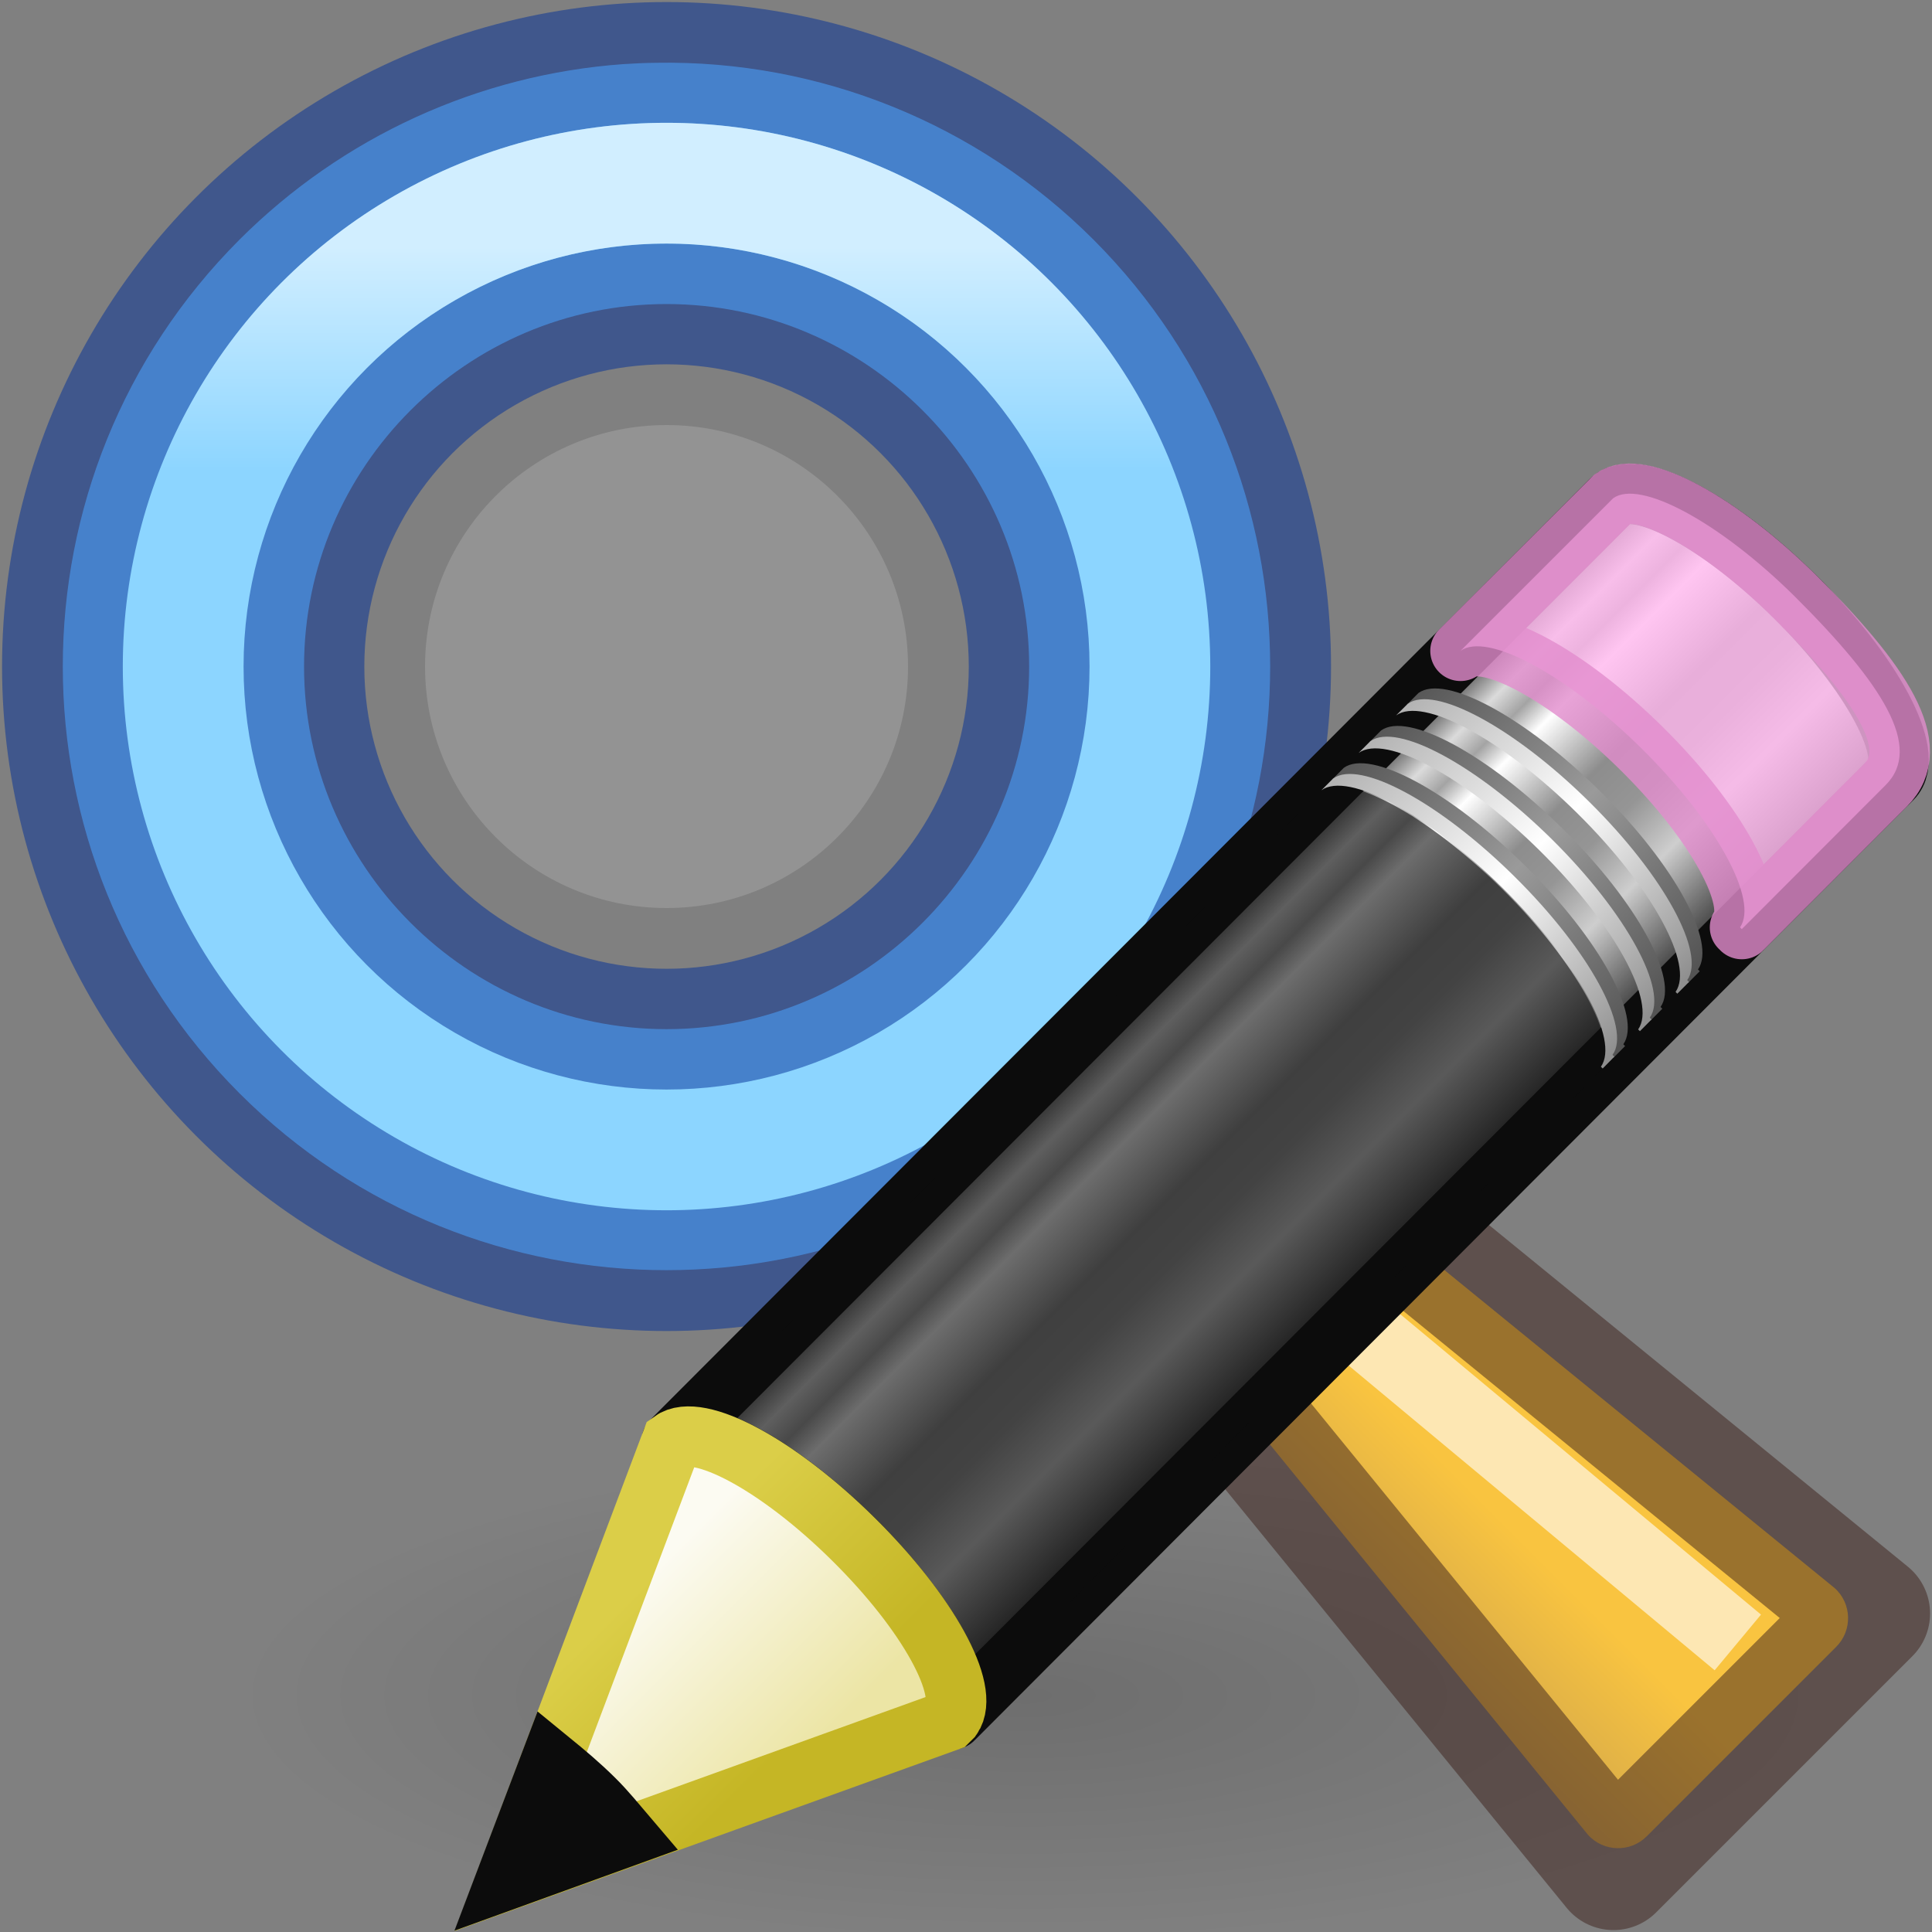 <?xml version="1.0" encoding="UTF-8" standalone="no"?>
<svg
   version="1.0"
   width="16"
   height="16"
   id="svg2"
   sodipodi:docname="edit-find-replace.svg"
   inkscape:version="1.1.2 (0a00cf5339, 2022-02-04)"
   xmlns:inkscape="http://www.inkscape.org/namespaces/inkscape"
   xmlns:sodipodi="http://sodipodi.sourceforge.net/DTD/sodipodi-0.dtd"
   xmlns:xlink="http://www.w3.org/1999/xlink"
   xmlns="http://www.w3.org/2000/svg"
   xmlns:svg="http://www.w3.org/2000/svg"
   xmlns:rdf="http://www.w3.org/1999/02/22-rdf-syntax-ns#"
   xmlns:cc="http://creativecommons.org/ns#"
   xmlns:dc="http://purl.org/dc/elements/1.1/">
  <rect width="100%" height="100%" fill="#808080" stroke="none"/>
  <sodipodi:namedview
     id="namedview45"
     pagecolor="#ffffff"
     bordercolor="#666666"
     borderopacity="1.0"
     inkscape:pageshadow="2"
     inkscape:pageopacity="0.0"
     inkscape:pagecheckerboard="0"
     showgrid="false"
     inkscape:snap-center="true"
     inkscape:snap-object-midpoints="true"
     inkscape:zoom="32"
     inkscape:cx="8.0625"
     inkscape:cy="12.546875"
     inkscape:window-width="1337"
     inkscape:window-height="890"
     inkscape:window-x="581"
     inkscape:window-y="138"
     inkscape:window-maximized="0"
     inkscape:current-layer="svg2"
     width="16px" />
  <defs
     id="defs4">
    <linearGradient
       inkscape:collect="always"
       id="linearGradient889">
      <stop
         style="stop-color:#8a715e;stop-opacity:1"
         offset="0"
         id="stop885" />
      <stop
         style="stop-color:#f9c440;stop-opacity:1"
         offset="1"
         id="stop887" />
    </linearGradient>
    <linearGradient
       inkscape:collect="always"
       id="linearGradient16562">
      <stop
         style="stop-color:#ffffff;stop-opacity:1;"
         offset="0"
         id="stop16558" />
      <stop
         style="stop-color:#ffffff;stop-opacity:0;"
         offset="1"
         id="stop16560" />
    </linearGradient>
    <linearGradient
       inkscape:collect="always"
       xlink:href="#linearGradient16562"
       id="linearGradient1068"
       gradientUnits="userSpaceOnUse"
       gradientTransform="matrix(1.144,0,0,1.144,-0.542,-0.547)"
       x1="4.415"
       y1="2.263"
       x2="4.415"
       y2="3.894" />
    <linearGradient
       inkscape:collect="always"
       xlink:href="#linearGradient889"
       id="linearGradient891-9"
       x1="9.391"
       y1="15.002"
       x2="12.121"
       y2="12.272"
       gradientUnits="userSpaceOnUse"
       gradientTransform="translate(-3.4605275e-4,-4.6960464e-5)" />
    <linearGradient
       xlink:href="#linearGradient3155-40"
       id="linearGradient8639"
       gradientUnits="userSpaceOnUse"
       gradientTransform="matrix(0.416,-0.417,0.519,0.515,-15.747,2.65)"
       spreadMethod="pad"
       x1="23.576"
       y1="25.357"
       x2="23.576"
       y2="31.211" />
    <linearGradient
       id="linearGradient3155-40">
      <stop
         id="stop2541"
         offset="0"
         style="stop-color:#181818;stop-opacity:1;" />
      <stop
         style="stop-color:#dbdbdb;stop-opacity:1;"
         offset="0.135"
         id="stop2543" />
      <stop
         id="stop2545"
         offset="0.202"
         style="stop-color:#a4a4a4;stop-opacity:1;" />
      <stop
         style="stop-color:#ffffff;stop-opacity:1;"
         offset="0.27"
         id="stop2547" />
      <stop
         id="stop2549"
         offset="0.447"
         style="stop-color:#8d8d8d;stop-opacity:1;" />
      <stop
         style="stop-color:#959595;stop-opacity:1;"
         offset="0.571"
         id="stop2551" />
      <stop
         id="stop2553"
         offset="0.72"
         style="stop-color:#cecece;stop-opacity:1;" />
      <stop
         id="stop2555"
         offset="1"
         style="stop-color:#181818;stop-opacity:1;" />
    </linearGradient>
    <linearGradient
       xlink:href="#linearGradient3240-279"
       id="linearGradient8641"
       gradientUnits="userSpaceOnUse"
       gradientTransform="matrix(0.404,-0.406,0.607,0.602,-17.868,0.693)"
       x1="30.038"
       y1="24.99"
       x2="30.038"
       y2="30" />
    <linearGradient
       id="linearGradient3240-279">
      <stop
         style="stop-color:#565656;stop-opacity:1;"
         offset="0"
         id="stop2559" />
      <stop
         id="stop2561"
         offset="0.5"
         style="stop-color:#9a9a9a;stop-opacity:1;" />
      <stop
         style="stop-color:#545454;stop-opacity:1;"
         offset="1"
         id="stop2563" />
    </linearGradient>
    <linearGradient
       xlink:href="#linearGradient3223-789"
       id="linearGradient8643"
       gradientUnits="userSpaceOnUse"
       gradientTransform="matrix(0.404,-0.406,0.607,0.602,-17.983,0.809)"
       x1="30.038"
       y1="24.99"
       x2="30.038"
       y2="30" />
    <linearGradient
       id="linearGradient3223-789">
      <stop
         id="stop2567"
         offset="0"
         style="stop-color:#b1b1b1;stop-opacity:1;" />
      <stop
         style="stop-color:#ffffff;stop-opacity:1;"
         offset="0.5"
         id="stop2569" />
      <stop
         id="stop2571"
         offset="1"
         style="stop-color:#8f8f8f;stop-opacity:1;" />
    </linearGradient>
    <linearGradient
       xlink:href="#linearGradient3240-279"
       id="linearGradient8645"
       gradientUnits="userSpaceOnUse"
       gradientTransform="matrix(0.404,-0.406,0.607,0.602,-17.466,0.289)"
       x1="30.038"
       y1="24.99"
       x2="30.038"
       y2="30" />
    <linearGradient
       xlink:href="#linearGradient3223-789"
       id="linearGradient8647"
       gradientUnits="userSpaceOnUse"
       gradientTransform="matrix(0.404,-0.406,0.607,0.602,-17.581,0.405)"
       x1="30.038"
       y1="24.99"
       x2="30.038"
       y2="30" />
    <linearGradient
       xlink:href="#linearGradient3240-279"
       id="linearGradient8649"
       gradientUnits="userSpaceOnUse"
       gradientTransform="matrix(0.404,-0.406,0.607,0.602,-17.062,-0.116)"
       x1="30.038"
       y1="24.99"
       x2="30.038"
       y2="30" />
    <linearGradient
       xlink:href="#linearGradient3223-789"
       id="linearGradient8651"
       gradientUnits="userSpaceOnUse"
       gradientTransform="matrix(0.404,-0.406,0.607,0.602,-17.177,-2.1969969e-4)"
       x1="30.038"
       y1="24.99"
       x2="30.038"
       y2="30" />
    <linearGradient
       xlink:href="#linearGradient3290-678"
       id="linearGradient8653"
       gradientUnits="userSpaceOnUse"
       gradientTransform="matrix(0.404,-0.406,0.607,0.602,-17.637,0.462)"
       x1="9"
       y1="29.057"
       x2="9"
       y2="26.03" />
    <linearGradient
       id="linearGradient3290-678">
      <stop
         id="stop2607"
         offset="0"
         style="stop-color:#ece5a5;stop-opacity:1;" />
      <stop
         id="stop2609"
         offset="1"
         style="stop-color:#fcfbf2;stop-opacity:1;" />
    </linearGradient>
    <linearGradient
       xlink:href="#linearGradient3191-577"
       id="linearGradient8655"
       gradientUnits="userSpaceOnUse"
       gradientTransform="matrix(0.376,0.036,0.037,0.375,-2.218,-1.133)"
       x1="5.518"
       y1="37.372"
       x2="9.522"
       y2="41.392" />
    <linearGradient
       id="linearGradient3191-577">
      <stop
         id="stop2613"
         offset="0"
         style="stop-color:#dbce48;stop-opacity:1;" />
      <stop
         id="stop2615"
         offset="1"
         style="stop-color:#c5b625;stop-opacity:1;" />
    </linearGradient>
    <radialGradient
       inkscape:collect="always"
       xlink:href="#linearGradient1858"
       id="radialGradient4285"
       gradientUnits="userSpaceOnUse"
       gradientTransform="matrix(0.164,0,0,0.051,1.853,9.555)"
       cx="40.479"
       cy="87.979"
       fx="40.479"
       fy="87.979"
       r="39.586" />
    <linearGradient
       inkscape:collect="always"
       id="linearGradient1858">
      <stop
         style="stop-color:#000000;stop-opacity:1;"
         offset="0"
         id="stop1854" />
      <stop
         style="stop-color:#000000;stop-opacity:0;"
         offset="1"
         id="stop1856" />
    </linearGradient>
  </defs>
  <rect
     style="opacity:0.14;fill:url(#radialGradient4285);fill-opacity:1;stroke:none;stroke-width:1;stroke-opacity:0.5"
     id="rect4283"
     width="13"
     height="4"
     x="2"
     y="12"
     rx="0.756"
     ry="1.111" />
  <path
     id="path1052"
     style="color:#000000;fill:#8cd5ff;fill-opacity:1;stroke-width:1;stroke-linejoin:round;-inkscape-stroke:none"
     d="M 5.434 0.52 C 5.343 0.521 5.253 0.525 5.162 0.531 C 3.962 0.617 2.835 1.134 1.984 1.984 C 0.032 3.937 0.032 7.102 1.984 9.055 C 3.937 11.007 7.102 11.007 9.055 9.055 C 11.007 7.102 11.007 3.937 9.055 1.984 C 8.093 1.023 6.786 0.496 5.434 0.52 z M 5.52 2.518 C 7.172 2.518 8.523 3.867 8.523 5.52 C 8.523 7.172 7.172 8.523 5.52 8.523 C 3.867 8.523 2.518 7.172 2.518 5.52 C 2.518 3.867 3.867 2.518 5.52 2.518 z " />
  <ellipse
     style="opacity:0.5;fill:none;fill-opacity:1;stroke:#002e99;stroke-width:1;stroke-linecap:round;stroke-linejoin:round;stroke-miterlimit:4;stroke-dasharray:none;stroke-opacity:1;paint-order:normal"
     id="ellipse1054"
     cx="5.52"
     cy="5.52"
     rx="5.003"
     ry="5.003" />
  <circle
     style="opacity:0.15;fill:#ffffff;fill-opacity:1;stroke:none;stroke-width:0.992;stroke-linecap:round;stroke-linejoin:round;stroke-opacity:0.498;paint-order:stroke fill markers"
     id="circle1056"
     cx="5.52"
     cy="5.52"
     r="2" />
  <ellipse
     style="opacity:0.5;fill:none;fill-opacity:1;stroke:#002e99;stroke-width:1;stroke-linecap:round;stroke-linejoin:round;stroke-miterlimit:4;stroke-dasharray:none;stroke-opacity:1;paint-order:normal"
     id="ellipse1058"
     cx="5.52"
     cy="5.52"
     rx="3.003"
     ry="3.003"
     transform="matrix(1,2.2330432e-5,2.2330432e-5,1,0,0)" />
  <path
     style="color:#000000;fill:url(#linearGradient891-9);fill-opacity:1;stroke-width:1;stroke-linejoin:round;-inkscape-stroke:none;paint-order:fill markers stroke"
     d="m 8.892,9.49 c -0.127,0.126 -0.132,0.329 -0.013,0.462 l 4.271,5.242 c 0.129,0.144 0.352,0.15 0.488,0.013 l 1.568,-1.568 c 0.137,-0.136 0.131,-0.36 -0.013,-0.488 L 9.952,8.88 c -0.133,-0.119 -0.336,-0.114 -0.462,0.013 z"
     id="path1060-7"
     sodipodi:nodetypes="ccccccccc" />
  <path
     style="opacity:0.5;fill:none;stroke:#3d211b;stroke-width:1px;stroke-linecap:butt;stroke-linejoin:round;stroke-opacity:1"
     d="M 13.362,15.484 15.484,13.362 9.721,8.661 8.661,9.721 Z"
     id="path1062"
     sodipodi:nodetypes="ccccc" />
  <path
     style="opacity:0.6;fill:none;fill-opacity:1;stroke:#ffffff;stroke-width:0.6;stroke-linecap:butt;stroke-linejoin:miter;stroke-miterlimit:4;stroke-dasharray:none;stroke-opacity:1"
     d="M 9.558,9.577 14.392,13.602"
     id="path1064"
     sodipodi:nodetypes="cc" />
  <ellipse
     style="opacity:0.6;fill:none;fill-opacity:1;stroke:url(#linearGradient1068);stroke-width:1;stroke-linecap:round;stroke-linejoin:round;stroke-miterlimit:4;stroke-dasharray:none;stroke-opacity:1;paint-order:normal"
     id="ellipse1066"
     cx="5.52"
     cy="5.52"
     rx="4.003"
     ry="4.003" />
  <g
     id="g8626"
     transform="matrix(0.767,0,0,0.765,3.992,3.49)"
     style="stroke-width:1.346">
    <path
       id="rect2383"
       d="m 2.049,11.037 c 0.287,-0.208 1.148,0.256 1.96,1.062 0.81,0.804 1.26,1.641 1.058,1.931 -7.708e-4,0.001 0.02,0.018 0.019,0.019 L 15.224,3.868 C 15.482,3.61 15.011,2.725 14.173,1.894 13.335,1.062 12.445,0.599 12.187,0.857 Z"
       style="fill:url(#linearGradient8639);fill-opacity:1;stroke:#0c0c0c;stroke-width:0.653;stroke-linecap:butt;stroke-linejoin:round;stroke-miterlimit:4;stroke-dasharray:none;stroke-dashoffset:0;stroke-opacity:1" />
    <path
       id="rect3175"
       d="m 10.565,2.484 c 0.287,-0.208 1.148,0.256 1.96,1.062 0.81,0.804 1.26,1.641 1.058,1.931 -7.69e-4,0.001 0.02,0.018 0.019,0.019 L 15.154,3.938 C 15.563,3.53 15.125,2.845 14.173,1.894 13.36,1.088 12.499,0.624 12.213,0.832 l -0.025,0.025 z"
       style="opacity:0.8;fill:#ffb6ed;fill-opacity:1;stroke:#e28ccd;stroke-width:0.653;stroke-linecap:butt;stroke-linejoin:round;stroke-miterlimit:4;stroke-dasharray:none;stroke-dashoffset:0;stroke-opacity:1" />
    <path
       id="path3208"
       d="m 2.049,11.037 c 0.287,-0.208 1.148,0.256 1.96,1.062 0.81,0.804 1.26,1.641 1.058,1.931 -7.714e-4,0.001 0.02,0.018 0.019,0.019 l 6.982,-7.011 0.025,-0.025 c 7.9e-4,-0.001 -0.02,-0.018 -0.019,-0.019 C 12.277,6.704 11.827,5.867 11.016,5.063 10.204,4.258 9.343,3.793 9.056,4.001 l -0.025,0.025 z"
       style="opacity:0.6;fill:#0c0c0c;fill-opacity:1;stroke:none;stroke-width:2.692;stroke-linecap:butt;stroke-linejoin:round;stroke-miterlimit:4;stroke-dasharray:2.692, 10.767;stroke-dashoffset:0;stroke-opacity:0.235" />
    <path
       id="path3233"
       d="m 9.179,3.877 c 0.287,-0.208 1.148,0.256 1.96,1.062 0.81,0.804 1.26,1.641 1.058,1.931 -7.71e-4,0.001 0.02,0.018 0.019,0.019 l 0.126,-0.127 c 7.9e-4,-0.001 -0.02,-0.018 -0.019,-0.019 C 12.525,6.453 12.076,5.615 11.265,4.812 10.453,4.006 9.591,3.542 9.305,3.75 Z"
       style="fill:url(#linearGradient8641);fill-opacity:1;stroke:none;stroke-width:2.692;stroke-linecap:butt;stroke-linejoin:round;stroke-miterlimit:4;stroke-dasharray:2.692, 10.767;stroke-dashoffset:0;stroke-opacity:0.235" />
    <path
       id="path3216"
       d="m 9.063,3.993 c 0.287,-0.208 1.148,0.256 1.96,1.062 0.81,0.804 1.26,1.641 1.058,1.931 -7.71e-4,0.001 0.02,0.018 0.019,0.019 L 12.226,6.877 c 7.9e-4,-0.001 -0.02,-0.018 -0.019,-0.019 C 12.41,6.569 11.96,5.732 11.149,4.928 10.337,4.122 9.476,3.658 9.189,3.866 Z"
       style="fill:url(#linearGradient8643);fill-opacity:1;stroke:none;stroke-width:2.692;stroke-linecap:butt;stroke-linejoin:round;stroke-miterlimit:4;stroke-dasharray:2.692, 10.767;stroke-dashoffset:0;stroke-opacity:0.235" />
    <path
       id="path3248"
       d="m 9.581,3.473 c 0.287,-0.208 1.148,0.256 1.96,1.062 0.81,0.804 1.26,1.641 1.058,1.931 -7.73e-4,0.001 0.02,0.018 0.019,0.019 l 0.126,-0.127 c 7.91e-4,-0.001 -0.02,-0.018 -0.019,-0.019 C 12.927,6.049 12.478,5.212 11.667,4.408 10.855,3.603 9.993,3.138 9.707,3.346 Z"
       style="fill:url(#linearGradient8645);fill-opacity:1;stroke:none;stroke-width:2.692;stroke-linecap:butt;stroke-linejoin:round;stroke-miterlimit:4;stroke-dasharray:2.692, 10.767;stroke-dashoffset:0;stroke-opacity:0.235" />
    <path
       id="path3250"
       d="m 9.465,3.589 c 0.287,-0.208 1.148,0.256 1.96,1.062 0.81,0.804 1.26,1.641 1.058,1.931 -7.69e-4,0.001 0.02,0.018 0.019,0.019 l 0.126,-0.127 c 7.9e-4,-0.001 -0.02,-0.018 -0.019,-0.019 C 12.812,6.166 12.362,5.328 11.552,4.524 10.739,3.719 9.878,3.255 9.591,3.462 Z"
       style="fill:url(#linearGradient8647);fill-opacity:1;stroke:none;stroke-width:2.692;stroke-linecap:butt;stroke-linejoin:round;stroke-miterlimit:4;stroke-dasharray:2.692, 10.767;stroke-dashoffset:0;stroke-opacity:0.235" />
    <path
       id="path3256"
       d="M 9.985,3.067 C 10.271,2.86 11.133,3.324 11.945,4.129 c 0.81,0.804 1.26,1.641 1.058,1.931 -7.7e-4,0.001 0.02,0.018 0.019,0.019 L 13.148,5.952 c 7.92e-4,-0.001 -0.02,-0.018 -0.019,-0.019 C 13.331,5.644 12.882,4.806 12.071,4.002 11.259,3.197 10.397,2.733 10.111,2.94 Z"
       style="fill:url(#linearGradient8649);fill-opacity:1;stroke:none;stroke-width:2.692;stroke-linecap:butt;stroke-linejoin:round;stroke-miterlimit:4;stroke-dasharray:2.692, 10.767;stroke-dashoffset:0;stroke-opacity:0.235" />
    <path
       id="path3258"
       d="m 9.869,3.183 c 0.287,-0.208 1.148,0.256 1.96,1.062 0.81,0.804 1.26,1.641 1.058,1.931 -7.71e-4,0.001 0.02,0.018 0.019,0.019 l 0.126,-0.127 c 7.89e-4,-0.001 -0.02,-0.018 -0.019,-0.019 C 13.216,5.76 12.766,4.922 11.956,4.119 11.143,3.313 10.282,2.849 9.995,3.057 Z"
       style="fill:url(#linearGradient8651);fill-opacity:1;stroke:none;stroke-width:2.692;stroke-linecap:butt;stroke-linejoin:round;stroke-miterlimit:4;stroke-dasharray:2.692, 10.767;stroke-dashoffset:0;stroke-opacity:0.235" />
    <path
       style="fill:url(#linearGradient8653);fill-opacity:1;fill-rule:evenodd;stroke:url(#linearGradient8655);stroke-width:0.653;stroke-linecap:butt;stroke-linejoin:miter;stroke-miterlimit:4;stroke-dasharray:none;stroke-opacity:1"
       d="m 0.26,15.794 4.772,-1.725 0.039,-0.039 C 5.274,13.74 4.819,12.902 4.008,12.099 3.196,11.293 2.335,10.831 2.049,11.039 Z"
       id="path3270" />
    <path
       id="path3281"
       d="M 0.744,14.506 0.259,15.789 1.561,15.316 C 1.447,15.182 1.341,15.048 1.206,14.914 1.051,14.76 0.899,14.633 0.744,14.506 Z"
       style="fill:#0c0c0c;fill-opacity:1;fill-rule:evenodd;stroke:#0c0c0c;stroke-width:0.653;stroke-linecap:butt;stroke-linejoin:miter;stroke-miterlimit:4;stroke-dasharray:none;stroke-opacity:1" />
  </g>
</svg>
